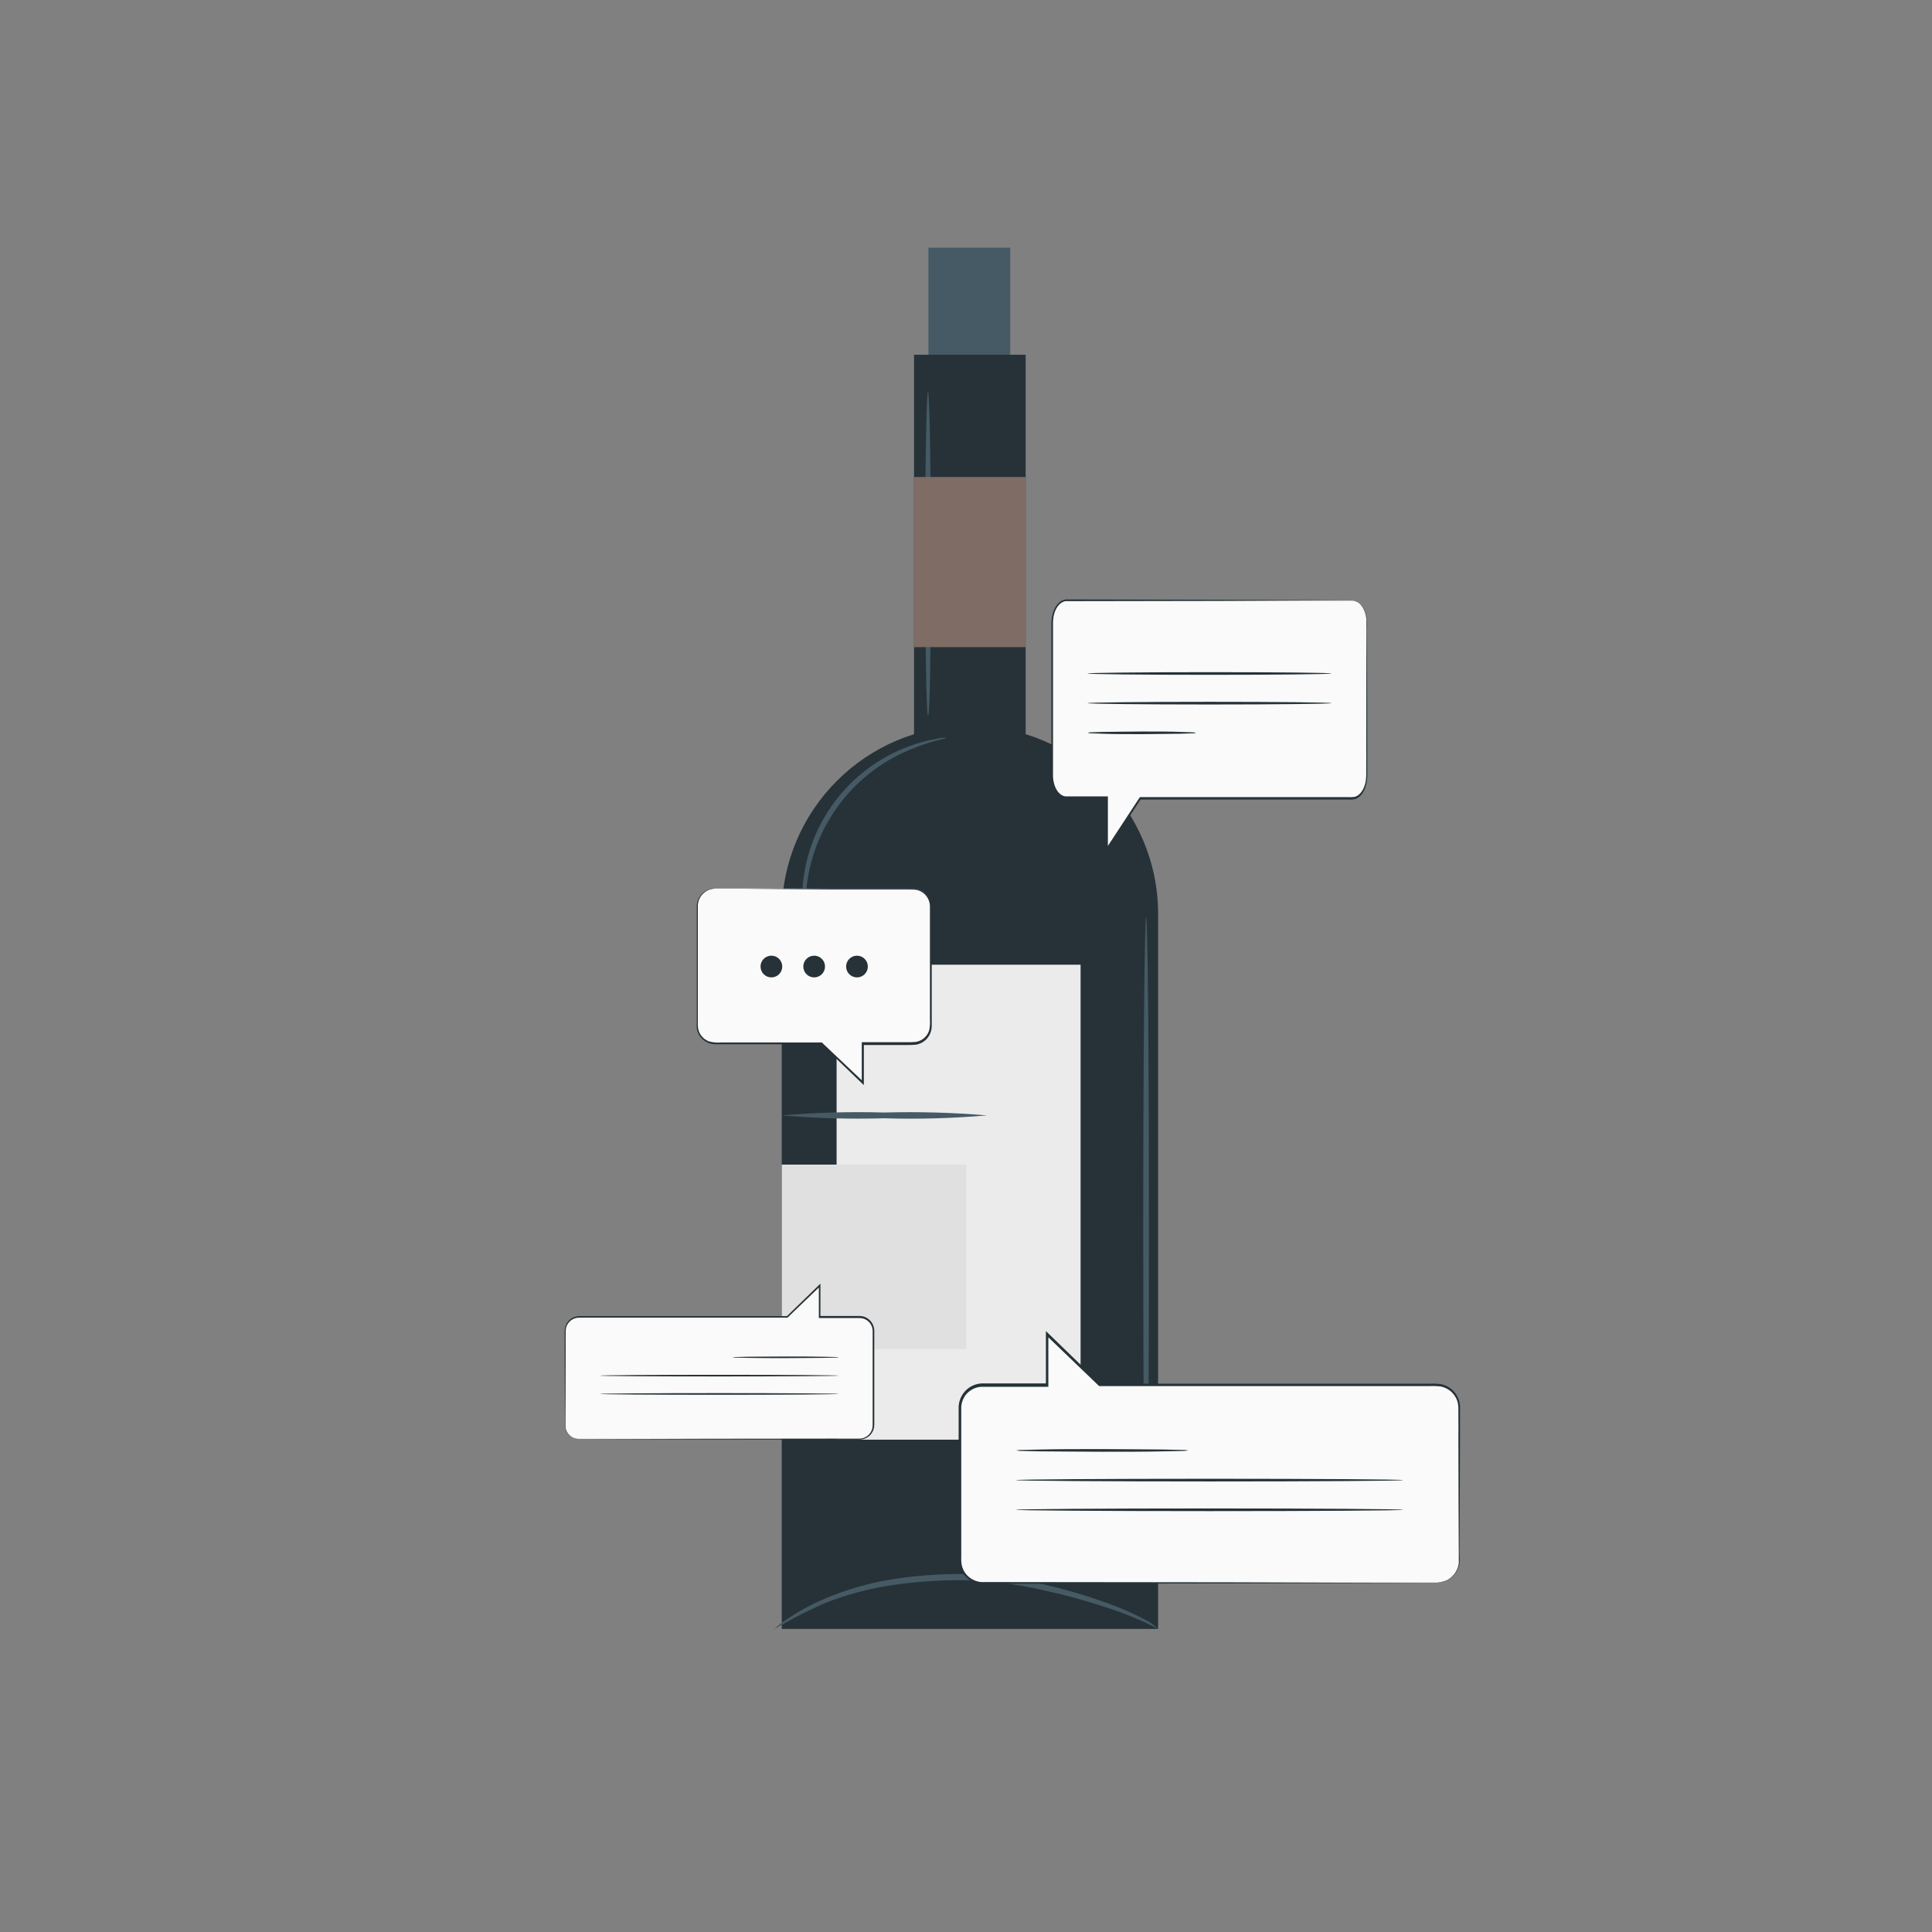 <?xml version="1.0" encoding="UTF-8"?><svg id="Ebene_1" xmlns="http://www.w3.org/2000/svg" viewBox="0 0 1000 1000"><rect x="0" y="0" width="1000" height="1000" fill="#808080" stroke="none"/><defs><style>.cls-1{fill:#ebebeb;}.cls-2{fill:#fafafa;}.cls-3{fill:#7e6c65;}.cls-4{fill:#e0e0e0;}.cls-5{fill:#455a64;}.cls-6{fill:#263238;}</style></defs><g id="freepik--Bottle--inject-105"><rect class="cls-5" x="480.54" y="128.22" width="42.36" height="100.62"/><path class="cls-6" d="m404.63,843.13v-370.07c0-53.79,43.61-97.4,97.4-97.4h0c53.79,0,97.4,43.61,97.4,97.4h0v370.07h-194.79Z"/><rect class="cls-6" x="473.11" y="183.62" width="57.76" height="310.28"/><rect class="cls-1" x="433.02" y="499.33" width="126.29" height="245.84"/><path class="cls-5" d="m599.4,843.13s-2.54-1.43-7.31-3.64c-6.78-3.04-13.7-5.67-20.77-7.91-10.45-3.43-21.07-6.3-31.85-8.6-13.07-3.01-26.45-4.72-39.88-5.07-13.52-.15-27.04.84-40.39,2.96-10.81,1.79-21.4,4.69-31.61,8.66-9.31,4-18.33,8.63-27.01,13.91,1.94-1.97,4.09-3.7,6.45-5.13,6.21-4.24,12.81-7.82,19.73-10.75,10.33-4.42,21.13-7.64,32.21-9.64,13.43-2.3,27.04-3.37,40.68-3.22,13.61.36,27.16,2.15,40.39,5.37,10.81,2.42,21.46,5.52,31.91,9.28,7.07,2.45,13.97,5.4,20.6,8.9,2.57,1.19,4.9,2.87,6.87,4.9h0Z"/><path class="cls-5" d="m593.22,474.71c.87,0,1.49,73.04,1.49,163.09s-.63,163.09-1.49,163.09-1.49-73.04-1.49-163.09.69-163.09,1.49-163.09Z"/><path class="cls-5" d="m489.91,381.82c0,.51-7.61,1.43-18.98,6.24-30.24,12.51-50.95,40.83-53.67,73.46-1.1,12.3.42,19.91,0,19.97-.69-1.67-1.13-3.43-1.28-5.25-.75-4.93-.96-9.91-.69-14.89,1.7-33.76,23.37-63.25,55.04-75.01,4.63-1.76,9.43-3.07,14.3-3.88,1.7-.51,3.46-.72,5.25-.63h.03Z"/><path class="cls-5" d="m480.33,370.51c-.81,0-1.49-37.55-1.49-83.88s.69-83.88,1.49-83.88,1.49,37.55,1.49,83.88-.42,83.88-1.49,83.88Z"/><rect class="cls-3" x="473.11" y="246.9" width="57.76" height="88.05"/><path class="cls-5" d="m510.84,577.33c-17.7,1.52-35.46,2.03-53.19,1.49-17.76.51-35.52,0-53.19-1.49,17.7-1.49,35.46-2,53.19-1.49,17.76-.48,35.52,0,53.19,1.49Z"/><rect class="cls-4" x="404.63" y="602.79" width="95.49" height="95.49"/></g><path class="cls-2" d="m700.06,310.93h-148c-4.06.06-7.35,5.28-7.37,11.73v78.82c0,6.52,3.33,11.81,7.44,11.81h20.94v26.18l17.15-26.18h109.84c4.11.01,7.45-5.26,7.46-11.78v-78.85c-.04-6.49-3.36-11.73-7.46-11.73Z"/><path class="cls-6" d="m700.06,310.93c.3-.03.6-.03.91,0,.89.14,1.76.53,2.55,1.17,1.31,1.05,2.41,2.69,3.14,4.72.46,1.31.76,2.73.91,4.21.06,1.68.06,3.36,0,5.04,0,14.26.08,34.92.13,60.75v15.11c-.11,5.83-2.79,10.73-6.42,11.73-1.19.21-2.38.27-3.58.19h-107.54l.29-.19-17.08,26.28-.74,1.12v-27.78l.44.69h-21.43c-2.12-.17-4.1-1.7-5.49-4.24-1.37-2.5-2.07-5.75-1.97-9.06v-36.6c0-12,0-23.79,0-35.37v-4.32c-.04-1.48.03-2.97.2-4.43.43-2.96,1.53-5.56,3.09-7.33,1.53-1.7,3.39-2.53,5.26-2.35h5.24l73.9.16,49.85.21,13.55.13h4.72-18.27l-49.85.24-73.9.13h-5.22c-1.7-.21-3.4.54-4.79,2.11-1.39,1.58-2.37,3.91-2.74,6.56-.17,1.36-.24,2.75-.18,4.13v76.37c-.14,2.96.47,5.89,1.68,8.16,1.25,2.24,3.01,3.6,4.89,3.76h21.83v27.22l-.72-.51,17.15-26.15.13-.19h107.76c1.16.07,2.32.02,3.48-.16,2.19-.6,4.09-2.79,5.12-5.92,1.07-3.04.76-6.58.81-10,.05-3.41,0-6.72,0-9.94,0-25.83.1-46.49.13-60.75v-4.98c-.12-1.43-.4-2.81-.84-4.08-.7-1.99-1.74-3.62-3.01-4.69-1.07-.75-2.22-1.15-3.39-1.17Z"/><path class="cls-6" d="m689.13,348.6c0,.37-28.25.69-63.12.69s-63.12-.32-63.12-.69,28.27-.69,63.12-.69,63.12.29,63.12.69Z"/><path class="cls-6" d="m689.13,363.95c0,.37-28.25.69-63.12.69s-63.12-.32-63.12-.69,28.27-.69,63.12-.69,63.12.29,63.12.69Z"/><path class="cls-6" d="m619.11,379.31c-.73.22-1.46.31-2.2.27l-6.03.21c-5.04,0-12.09.21-19.85.21s-14.76,0-19.85-.21l-6.01-.21c-.74.04-1.49-.05-2.22-.27.73-.22,1.47-.31,2.22-.27l6.01-.21c5.04,0,12.11-.21,19.85-.21s14.78,0,19.85.21l6.03.21c.74-.04,1.48.05,2.2.27Z"/><path class="cls-2" d="m370.19,459.91h102.43c5.1-.01,9.24,4.11,9.25,9.21,0,0,0,.01,0,.02v61.59c0,5.11-4.14,9.25-9.25,9.25h-26.03v20.43l-21.27-20.43h-55.13c-5.11,0-9.25-4.14-9.25-9.25h0v-61.59c0-5.1,4.13-9.23,9.23-9.23,0,0,.01,0,.02,0Z"/><path class="cls-6" d="m370.19,459.91c-.92.08-1.84.25-2.73.5-2.55.85-4.61,2.76-5.64,5.25-.34.87-.55,1.78-.62,2.71v60.73c-.03,1.02,0,2.05.12,3.06.5,3.11,2.62,5.71,5.56,6.83,2.1.6,4.3.8,6.48.58h52.01l.15.15,21.45,20.29-.92.37v-20.95h22.91c1.73.06,3.46,0,5.19-.15,3.31-.58,5.98-3.01,6.87-6.25.32-1.65.42-3.33.31-5v-58.34c.15-2.88-1.11-5.65-3.37-7.44-1.1-.85-2.38-1.43-3.75-1.69-1.38-.16-2.77-.21-4.17-.17h-39.01l-44.55-.37h-16.29,16.29l44.45-.19h39.01c1.47-.06,2.94-.02,4.39.15,4.79.9,8.18,5.19,7.94,10.06v60.92c.01,2.78-1.13,5.45-3.17,7.35-1.37,1.26-3.08,2.1-4.92,2.42-1.79.17-3.58.22-5.37.17h-22.22l.54-.54v21.31l-.92-.87c-7.31-7.06-14.45-13.93-21.24-20.45l.35.15h-55.17c-1.17,0-2.33-.22-3.42-.65-2.14-.83-3.91-2.39-5.02-4.39-.54-.98-.9-2.04-1.06-3.15-.08-1.06-.08-2.13,0-3.19v-60.75c.1-.95.34-1.87.71-2.75,1.11-2.62,3.34-4.6,6.08-5.37.89-.28,1.82-.39,2.75-.33Z"/><circle class="cls-6" cx="399.27" cy="500.28" r="5.62"/><path class="cls-6" d="m427.03,500.28c0,3.11-2.52,5.62-5.62,5.62s-5.62-2.52-5.62-5.62,2.52-5.62,5.62-5.62h0c3.11,0,5.62,2.52,5.62,5.62Z"/><circle class="cls-6" cx="443.57" cy="500.28" r="5.62"/><path class="cls-2" d="m755.42,807.39v-78.85c-.01-6.52-5.31-11.8-11.84-11.78h-174.33l-27.22-26.18v26.18h-33.24c-6.52,0-11.81,5.29-11.81,11.81v78.82c.04,6.45,5.25,11.67,11.7,11.73h234.9c6.5,0,11.78-5.23,11.84-11.73Z"/><path class="cls-6" d="m748.97,817.95c2.01-1.07,3.66-2.7,4.77-4.69.7-1.26,1.15-2.65,1.33-4.08v-4.98c-.05-14.26-.21-34.92-.21-60.75,0-3.23.08-6.53,0-9.94s.43-6.96-1.28-10c-1.64-3.13-4.65-5.32-8.13-5.92-1.83-.18-3.68-.23-5.52-.16h-171.03l-.21-.19-27.22-26.15,1.15-.51v27.22h-34.65c-2.99.16-5.78,1.52-7.76,3.76-1.93,2.26-2.88,5.19-2.67,8.16v76.37c-.08,1.38.02,2.77.29,4.13.59,2.65,2.14,4.98,4.35,6.56,2.21,1.57,4.9,2.32,7.6,2.11h8.29l117.29.13,79.12.24h29-7.49l-21.51.13-79.12.21-117.29.16h-8.32c-2.97.19-5.91-.64-8.34-2.35-2.47-1.77-4.21-4.37-4.9-7.33-.28-1.46-.38-2.94-.32-4.43v-4.32c0-11.59,0-23.38,0-35.37v-36.6c-.17-3.31.95-6.56,3.12-9.06,2.21-2.53,5.36-4.06,8.72-4.24h34.01l-.69.69v-27.78l1.17,1.12,27.11,26.28-.45-.19h170.68c1.89-.08,3.79-.02,5.68.19,5.75,1,10,5.9,10.18,11.73v15.11c-.08,25.83-.21,46.49-.21,60.75.1,1.68.1,3.36,0,5.04-.23,1.48-.72,2.9-1.44,4.21-1.17,2.02-2.9,3.66-4.98,4.72-1.27.64-2.64,1.04-4.05,1.17-.48.03-.96.03-1.44,0,1.86-.03,3.69-.43,5.38-1.17Z"/><path class="cls-6" d="m626.05,782.15c-55.31,0-100.18-.32-100.18-.69s44.84-.69,100.18-.69,100.18.32,100.18.69c0,.4-44.86.69-100.18.69Z"/><path class="cls-6" d="m626.05,766.79c-55.31,0-100.18-.32-100.18-.69s44.84-.69,100.18-.69,100.18.32,100.18.69c0,.4-44.86.69-100.18.69Z"/><path class="cls-6" d="m611.61,751.01l-9.57.21c-8.05.21-19.22.21-31.51.21s-23.51-.21-31.51-.21l-9.54-.21c-1.18.04-2.36-.05-3.52-.27,1.16-.22,2.34-.31,3.52-.27l9.54-.21c8.08-.21,19.19-.21,31.51-.21s23.51.21,31.51.21l9.57.21c1.17-.04,2.34.05,3.49.27-1.15.22-2.32.31-3.49.27Z"/><path class="cls-2" d="m299.77,744.76h145.04c3.98-.04,7.2-3.26,7.23-7.24v-48.67c0-4.03-3.26-7.29-7.29-7.29h-20.52s0-16.16,0-16.16l-16.81,16.16h-107.64c-4.03,0-7.3,3.25-7.31,7.28v.02s0,48.67,0,48.67c.04,4.01,3.3,7.24,7.31,7.24Z"/><path class="cls-6" d="m299.77,744.76c-.3.02-.59.02-.89,0-.87-.08-1.72-.33-2.5-.72-1.29-.65-2.36-1.66-3.08-2.91-.45-.81-.75-1.69-.89-2.6-.06-1.04-.06-2.07,0-3.11,0-8.81-.08-21.56-.13-37.51v-6.14s0-3.19,0-3.19c.11-3.6,2.74-6.63,6.29-7.24,1.16-.13,2.34-.17,3.51-.12h3.47s30.52,0,30.52,0h71.4s-.28.12-.28.12l16.74-16.23.72-.69v17.15s-.43-.43-.43-.43h21c2.07.11,4.02,1.05,5.38,2.62,1.34,1.55,2.03,3.55,1.93,5.6v22.6c0,7.41,0,14.69,0,21.84v2.67c.04.92-.03,1.83-.2,2.73-.43,1.83-1.5,3.44-3.03,4.53-1.5,1.05-3.32,1.56-5.15,1.45h-5.14s-72.42-.1-72.42-.1l-48.85-.13-13.28-.08h-3.46s-1.17,0-1.17,0h1.17s3.46,0,3.46,0h13.28s48.85-.15,48.85-.15l72.42-.08h5.12c1.67.13,3.33-.33,4.69-1.3,1.36-.97,2.32-2.42,2.68-4.05.17-.84.23-1.7.18-2.55v-24.51c0-7.43,0-14.98,0-22.65.13-1.83-.46-3.64-1.65-5.04-1.22-1.38-2.95-2.22-4.79-2.32h-21.4s0-.64,0-.64c0-5.55,0-11.04,0-16.16l.71.31-16.81,16.15-.13.12h-.16s-71.4,0-71.4,0h-30.52s-3.52,0-3.52,0c-1.14-.04-2.27,0-3.41.1-2.15.37-4.01,1.72-5.02,3.65-1.05,1.88-.74,4.07-.79,6.17s0,4.15,0,6.14c0,15.95-.1,28.71-.13,37.51v3.08c.11.88.39,1.74.82,2.52.68,1.23,1.71,2.23,2.95,2.9,1.05.46,2.18.71,3.32.72Z"/><path class="cls-6" d="m310.49,721.5c0-.23,27.68-.43,61.85-.43,34.17,0,61.85.2,61.85.43s-27.7.43-61.85.43-61.85-.18-61.85-.43Z"/><path class="cls-6" d="m310.49,712.02c0-.23,27.68-.43,61.85-.43,34.17,0,61.85.2,61.85.43,0,.23-27.7.43-61.85.43-34.15,0-61.85-.18-61.85-.43Z"/><path class="cls-6" d="m379.11,702.54c.71-.13,1.43-.19,2.16-.16l5.91-.13c4.94,0,11.85-.13,19.46-.13,7.6,0,14.47,0,19.46.13l5.89.13c.73-.02,1.46.03,2.17.16-.72.13-1.44.19-2.17.16l-5.89.13c-4.94,0-11.87.13-19.46.13-7.59,0-14.48,0-19.46-.13l-5.91-.13c-.72.02-1.45-.03-2.16-.16Z"/></svg>
